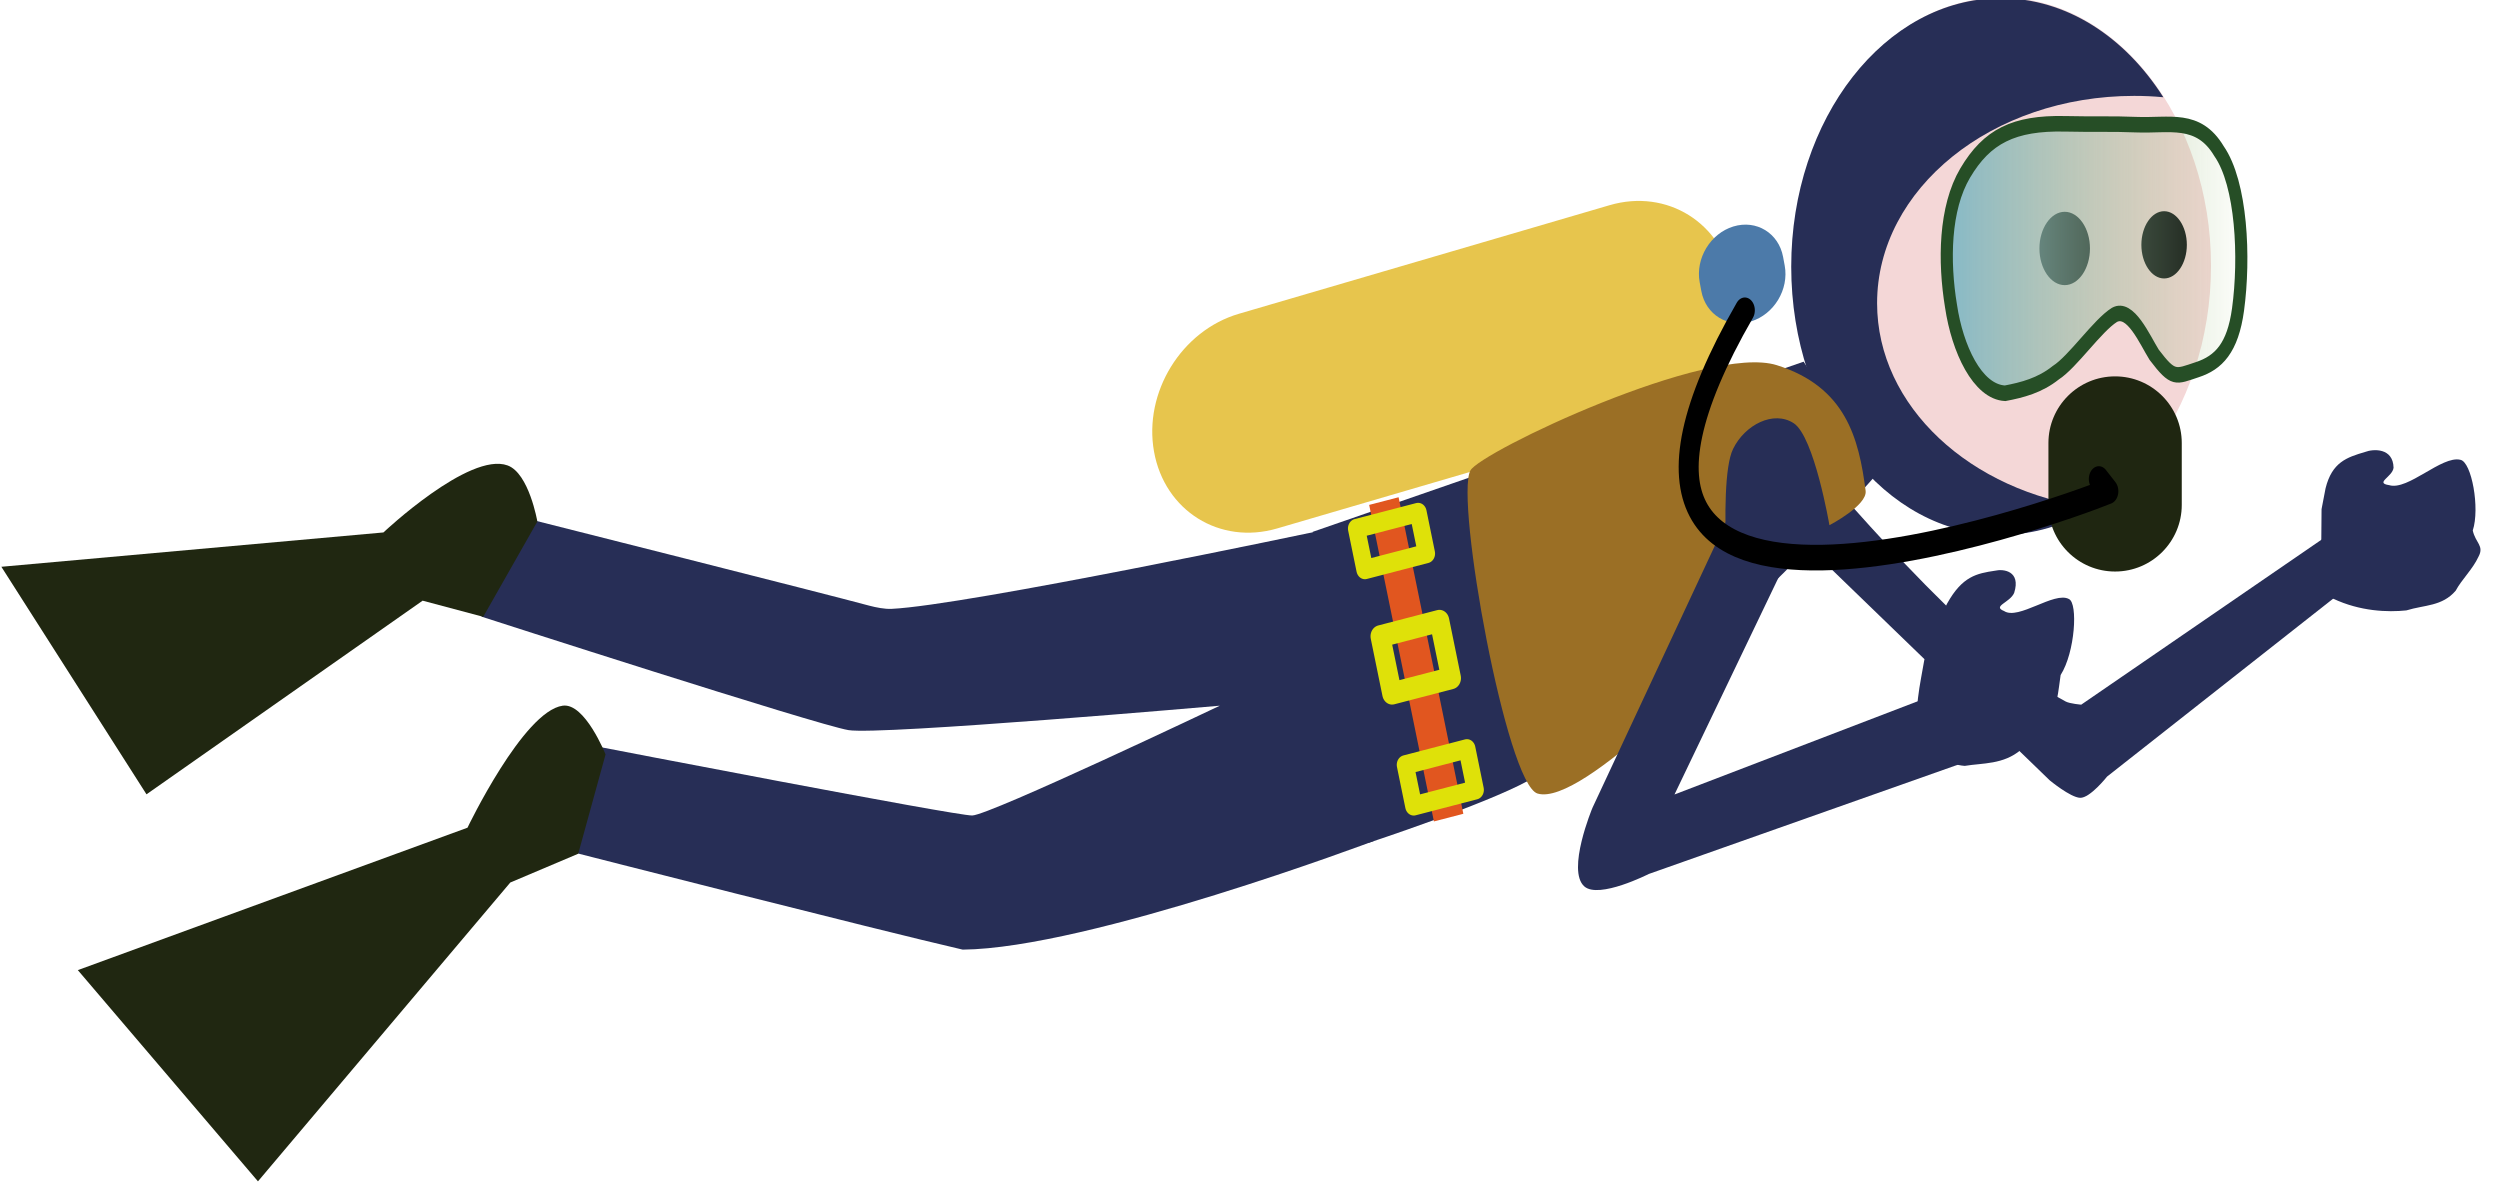 <?xml version="1.0" encoding="UTF-8" standalone="no"?>
<!DOCTYPE svg PUBLIC "-//W3C//DTD SVG 1.1//EN" "http://www.w3.org/Graphics/SVG/1.1/DTD/svg11.dtd">
<svg width="100%" height="100%" viewBox="0 0 183 87" version="1.1" xmlns="http://www.w3.org/2000/svg" xmlns:xlink="http://www.w3.org/1999/xlink" xml:space="preserve" xmlns:serif="http://www.serif.com/" style="fill-rule:evenodd;clip-rule:evenodd;">
    <g transform="matrix(0.488,0,0,0.625,339.567,-207.856)">
        <g id="Layer-1" serif:id="Layer 1">
            <g id="use3388">
                <path id="path3398" d="M-423.49,386.93C-423.49,386.93 -399.87,409.11 -385.98,414.73C-385.35,414.99 -383.65,415.1 -383.65,415.1L-346.35,395.1L-344.52,401.86L-379.77,423.52C-379.77,423.52 -382.34,426.06 -383.82,426.01C-385.29,425.96 -388.38,423.96 -388.38,423.96L-430.84,391.89L-423.49,386.93Z" style="fill:rgb(39,46,86);"/>
                <g id="path3400" transform="matrix(1.517,0,0,1.517,220.94,-204.42)">
                    <path d="M-385.71,374.51C-385.71,385.874 -395.061,395.225 -406.425,395.225C-417.789,395.225 -427.14,385.874 -427.14,374.51C-427.14,363.146 -417.789,353.795 -406.425,353.795C-395.061,353.795 -385.71,363.146 -385.71,374.51Z" style="fill:rgb(244,215,215);fill-rule:nonzero;"/>
                </g>
                <path id="path3402" d="M-425.29,374.93L-498.93,394.86L-490.57,431.29C-490.57,431.29 -473.19,426.82 -466.63,424.02C-443.32,414.05 -414.29,388.08 -414.29,388.08L-425.29,374.93Z" style="fill:rgb(39,46,86);"/>
                <path id="path3404" d="M-489.81,431.08C-489.81,431.08 -532.6,443.66 -551.43,443.79C-564.42,441.45 -610,432.36 -610,432.36L-605.71,420.08C-605.71,420.08 -552.46,428.12 -550,428.08C-547.35,428.03 -512.86,415.22 -512.86,415.22C-512.86,415.22 -563.8,418.7 -568.57,418.08C-573.34,417.46 -623.61,404.79 -623.61,404.79L-615.79,393.5C-615.79,393.5 -571.79,402.16 -565.42,403.51C-564.45,403.71 -563.11,403.92 -562.11,403.88C-550.9,403.47 -498.19,394.79 -498.19,394.79L-489.81,431.08Z" style="fill:rgb(39,46,86);"/>
                <g id="path3406" transform="matrix(0.9,0,0,0.917,33.575,-77.393)">
                    <path d="M-445.98,478.34C-445.98,480.696 -447.691,482.635 -449.77,482.635C-451.849,482.635 -453.56,480.696 -453.56,478.34C-453.56,475.984 -451.849,474.045 -449.77,474.045C-447.691,474.045 -445.98,475.984 -445.98,478.34Z" style="fill:rgb(5,8,12);fill-rule:nonzero;"/>
                </g>
                <g id="path3408" transform="matrix(1,0,0,1,63.64,-116.67)">
                    <path d="M-445.98,478.34C-445.98,480.696 -447.691,482.635 -449.77,482.635C-451.849,482.635 -453.56,480.696 -453.56,478.34C-453.56,475.984 -451.849,474.045 -449.77,474.045C-447.691,474.045 -445.98,475.984 -445.98,478.34Z" style="fill:rgb(5,8,12);fill-rule:nonzero;"/>
                </g>
                <path id="path3410" d="M-395.71,332.36C-413.06,332.36 -427.15,346.45 -427.15,363.8C-427.15,381.15 -413.06,395.21 -395.71,395.21C-390.77,395.21 -386.09,394.08 -381.93,392.05C-400.27,390.18 -414.27,380.15 -414.27,368.08C-414.27,354.67 -397,343.8 -375.71,343.8C-374.23,343.8 -372.77,343.85 -371.33,343.96C-377.1,336.88 -385.88,332.36 -395.71,332.36Z" style="fill:rgb(39,46,86);fill-rule:nonzero;"/>
                <path id="path3412" d="M-401.06,352.84C-397.79,348.52 -393.74,346.95 -386.13,347.07C-381.84,347.15 -378.99,347.05 -375.38,347.17C-370.44,347.33 -366.1,346.2 -362.99,350.26C-359.57,354.09 -359.07,362.76 -360.13,368.82C-360.92,373.32 -363.04,375.05 -366.26,375.87C-369.52,376.71 -369.82,377.09 -372.71,374.12C-374.13,372.34 -376.28,368.42 -378.67,369.45C-381.23,370.7 -384.91,374.95 -387.48,376.23C-389.85,377.71 -392.49,378.25 -395.07,378.63C-399.23,378.46 -402.23,373.41 -403.18,368.43C-404.29,363.17 -404.17,356.95 -401.06,352.84Z" style="fill:url(#_Linear1);stroke:rgb(38,78,38);stroke-width:1.82px;"/>
                <g id="rect3414" transform="matrix(0.975,-0.223,0.223,0.975,0,0)">
                    <path d="M-506.367,259.161C-506.367,252.046 -513.538,246.27 -522.371,246.27L-579.406,246.27C-588.239,246.27 -595.41,252.046 -595.41,259.161C-595.41,266.277 -588.239,272.053 -579.406,272.053L-522.371,272.053C-513.538,272.053 -506.367,266.277 -506.367,259.161Z" style="fill:rgb(231,197,77);"/>
                </g>
                <path id="rect3416" d="M-368.57,384.455C-368.57,380.147 -373.051,376.65 -378.57,376.65C-384.089,376.65 -388.57,380.147 -388.57,384.455L-388.57,391.702C-388.57,396.01 -384.089,399.507 -378.57,399.507C-373.051,399.507 -368.57,396.01 -368.57,391.702L-368.57,384.455Z" style="fill:rgb(31,38,17);"/>
                <g id="rect3418" transform="matrix(0.973,-0.231,0.231,0.973,0,0)">
                    <path d="M-500.533,253.889C-500.533,251.025 -503.414,248.7 -506.962,248.7C-510.509,248.7 -513.39,251.025 -513.39,253.889L-513.39,254.94C-513.39,257.804 -510.509,260.129 -506.962,260.129C-503.414,260.129 -500.533,257.804 -500.533,254.94L-500.533,253.889Z" style="fill:rgb(76,122,169);"/>
                </g>
                <path id="path3420" d="M-475.28,387.68C-477.59,391.13 -469.85,424.43 -465.2,425.51C-458.37,427.11 -435.95,408.27 -435.95,408.27C-435.95,408.27 -438.41,389.22 -435.88,385.16C-434.1,382.3 -429.79,380.61 -426.79,382.13C-423.7,383.68 -421.42,394.08 -421.42,394.08C-421.42,394.08 -415.71,391.77 -415.99,390.05C-417.01,383.87 -418.99,377.88 -429.31,375.34C-439.62,372.8 -473.82,385.51 -475.28,387.68Z" style="fill:rgb(155,111,37);"/>
                <g id="g3422" transform="matrix(0.192,0.733,-0.832,0.169,28.614,702.66)">
                    <rect id="rect3424" x="-539.37" y="494.11" width="50.577" height="5.305" style="fill:rgb(225,86,31);"/>
                    <rect id="rect3426" x="-536.29" y="491.3" width="6.566" height="11.112" style="fill:none;stroke:rgb(223,225,9);stroke-width:3px;stroke-linecap:round;stroke-linejoin:round;"/>
                    <rect id="rect3428" x="-498.51" y="491.22" width="6.566" height="11.112" style="fill:none;stroke:rgb(223,225,9);stroke-width:3px;stroke-linecap:round;stroke-linejoin:round;"/>
                    <rect id="rect3430" x="-518.99" y="491.45" width="9.133" height="10.648" style="fill:none;stroke:rgb(223,225,9);stroke-width:3.46px;stroke-linecap:round;stroke-linejoin:round;"/>
                </g>
                <path id="path3432" d="M-619.7,387.08C-616.48,387.99 -615.23,393.65 -615.23,393.65L-623.35,404.81L-632.44,402.92L-673.86,425.6L-695.63,398.95L-638.32,394.93C-638.32,394.93 -625.43,385.44 -619.7,387.08Z" style="fill:rgb(32,39,17);"/>
                <path id="path3434" d="M-611.43,415.22C-608.1,414.85 -605,420.93 -605,420.93L-609.1,432.56L-619.29,435.93L-657.14,470.93L-684.16,446.19L-625.71,429.51C-625.71,429.51 -617.35,415.87 -611.43,415.22Z" style="fill:rgb(32,39,17);"/>
                <path id="path3436" d="M-347,389.76C-346.03,386.71 -343.84,386.14 -341.06,385.5C-339.86,385.14 -336.87,384.99 -336.8,387.35C-336.95,388.42 -339.67,389.13 -337.46,389.39C-334.64,390.06 -329.57,385.9 -326.78,386.42C-325.09,386.66 -323.82,392.11 -324.92,394.7C-324.51,396.17 -323.17,396.48 -324.06,397.77C-324.91,399.22 -326.6,400.46 -327.48,401.75C-329.51,403.6 -332.14,403.4 -334.88,404.06C-337.65,404.29 -341.82,404.18 -345.87,402.68C-348.13,400.87 -347.03,398.25 -347.64,395.95L-347.6,392.2" style="fill:rgb(39,46,86);"/>
                <path id="path3438" d="M-425.55,394.5L-444.66,425.62L-404.76,413.68L-401.2,421.87L-448.52,434.93C-448.52,434.93 -455.99,437.89 -458.18,436.39C-460.89,434.53 -456.97,427.19 -456.97,427.19L-434.74,390.02L-425.55,394.5Z" style="fill:rgb(39,46,86);"/>
                <path id="path3440" d="M-403.76,403.25C-401.48,400.05 -399.3,399.73 -396.57,399.41C-395.35,399.18 -392.66,399.42 -393.71,402.01C-394.33,403.15 -397.05,403.56 -395.23,404.13C-393.08,405.25 -387.68,401.79 -385.49,402.73C-384.13,403.23 -384.56,408.95 -386.74,411.63C-387.06,413.29 -387.3,415.93 -388.68,417.22C-390.1,418.68 -391.33,419.1 -392.7,420.39C-395.34,422.13 -398.41,421.92 -401.12,422.27C-403.64,422.14 -406.09,420.81 -407.81,418.46C-408.94,416.18 -407.74,412.49 -407.2,409.91L-405.42,405.83" style="fill:rgb(39,46,86);"/>
                <path id="path3442" d="M-434.11,368.91C-468.49,415.52 -387,392.48 -379.58,390.1L-381.01,388.67" style="fill:none;fill-rule:nonzero;stroke:black;stroke-width:3px;stroke-linecap:round;stroke-linejoin:round;"/>
            </g>
        </g>
    </g>
    <defs>
        <linearGradient id="_Linear1" x1="0" y1="0" x2="1" y2="0" gradientUnits="userSpaceOnUse" gradientTransform="matrix(45.73,0,0,45.73,-403.881,362.713)"><stop offset="0" style="stop-color:rgb(134,185,200);stop-opacity:1"/><stop offset="1" style="stop-color:rgb(165,192,116);stop-opacity:0"/></linearGradient>
    </defs>
</svg>
